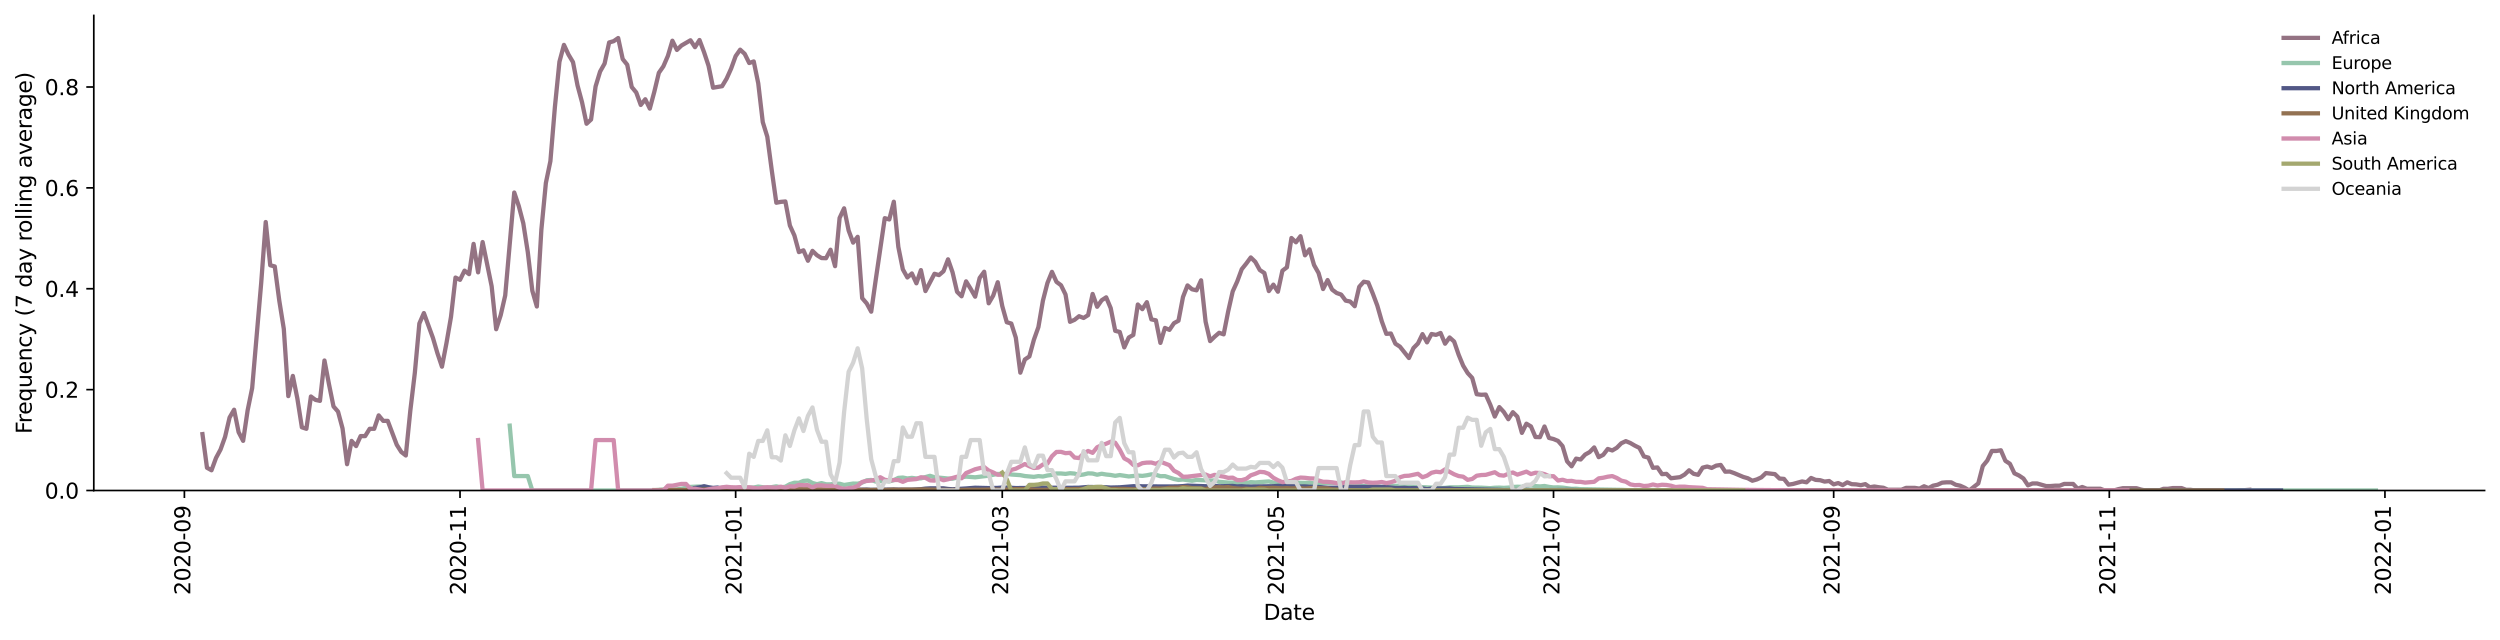 <?xml version="1.0" encoding="utf-8" standalone="no"?>
<!DOCTYPE svg PUBLIC "-//W3C//DTD SVG 1.1//EN"
  "http://www.w3.org/Graphics/SVG/1.1/DTD/svg11.dtd">
<svg height="298.621pt" version="1.1" viewBox="0 0 1166.981 298.621" width="1166.981pt" xmlns="http://www.w3.org/2000/svg" xmlns:xlink="http://www.w3.org/1999/xlink">
 <defs>
  <style type="text/css">*{stroke-linecap:butt;stroke-linejoin:round;}</style>
 </defs>
 <g id="figure_1">
  <g id="patch_1">
   <path d="M 0 298.621 
L 1166.981 298.621 
L 1166.981 0 
L 0 0 
z
" style="fill:#ffffff;"/>
  </g>
  <g id="axes_1">
   <g id="patch_2">
    <path d="M 43.781 228.96 
L 1159.781 228.96 
L 1159.781 7.2 
L 43.781 7.2 
z
" style="fill:#ffffff;"/>
   </g>
   <g id="matplotlib.axis_1">
    <g id="xtick_1">
     <g id="line2d_1">
      <defs>
       <path d="M 0 0 
L 0 3.5 
" id="m8fe9c12c0d" style="stroke:#000000;stroke-width:0.8;"/>
      </defs>
      <g>
       <use style="stroke:#000000;stroke-width:0.8;" x="86.072" xlink:href="#m8fe9c12c0d" y="228.96"/>
      </g>
     </g>
     <g id="text_1">
      <!-- 2020-09 -->
      <g transform="translate(88.831 277.743)rotate(-90)scale(0.1 -0.1)">
       <defs>
        <path d="M 1228 531 
L 3431 531 
L 3431 0 
L 469 0 
L 469 531 
Q 828 903 1448 1529 
Q 2069 2156 2228 2338 
Q 2531 2678 2651 2914 
Q 2772 3150 2772 3378 
Q 2772 3750 2511 3984 
Q 2250 4219 1831 4219 
Q 1534 4219 1204 4116 
Q 875 4013 500 3803 
L 500 4441 
Q 881 4594 1212 4672 
Q 1544 4750 1819 4750 
Q 2544 4750 2975 4387 
Q 3406 4025 3406 3419 
Q 3406 3131 3298 2873 
Q 3191 2616 2906 2266 
Q 2828 2175 2409 1742 
Q 1991 1309 1228 531 
z
" id="DejaVuSans-32" transform="scale(0.016)"/>
        <path d="M 2034 4250 
Q 1547 4250 1301 3770 
Q 1056 3291 1056 2328 
Q 1056 1369 1301 889 
Q 1547 409 2034 409 
Q 2525 409 2770 889 
Q 3016 1369 3016 2328 
Q 3016 3291 2770 3770 
Q 2525 4250 2034 4250 
z
M 2034 4750 
Q 2819 4750 3233 4129 
Q 3647 3509 3647 2328 
Q 3647 1150 3233 529 
Q 2819 -91 2034 -91 
Q 1250 -91 836 529 
Q 422 1150 422 2328 
Q 422 3509 836 4129 
Q 1250 4750 2034 4750 
z
" id="DejaVuSans-30" transform="scale(0.016)"/>
        <path d="M 313 2009 
L 1997 2009 
L 1997 1497 
L 313 1497 
L 313 2009 
z
" id="DejaVuSans-2d" transform="scale(0.016)"/>
        <path d="M 703 97 
L 703 672 
Q 941 559 1184 500 
Q 1428 441 1663 441 
Q 2288 441 2617 861 
Q 2947 1281 2994 2138 
Q 2813 1869 2534 1725 
Q 2256 1581 1919 1581 
Q 1219 1581 811 2004 
Q 403 2428 403 3163 
Q 403 3881 828 4315 
Q 1253 4750 1959 4750 
Q 2769 4750 3195 4129 
Q 3622 3509 3622 2328 
Q 3622 1225 3098 567 
Q 2575 -91 1691 -91 
Q 1453 -91 1209 -44 
Q 966 3 703 97 
z
M 1959 2075 
Q 2384 2075 2632 2365 
Q 2881 2656 2881 3163 
Q 2881 3666 2632 3958 
Q 2384 4250 1959 4250 
Q 1534 4250 1286 3958 
Q 1038 3666 1038 3163 
Q 1038 2656 1286 2365 
Q 1534 2075 1959 2075 
z
" id="DejaVuSans-39" transform="scale(0.016)"/>
       </defs>
       <use xlink:href="#DejaVuSans-32"/>
       <use x="63.623" xlink:href="#DejaVuSans-30"/>
       <use x="127.246" xlink:href="#DejaVuSans-32"/>
       <use x="190.869" xlink:href="#DejaVuSans-30"/>
       <use x="254.492" xlink:href="#DejaVuSans-2d"/>
       <use x="290.576" xlink:href="#DejaVuSans-30"/>
       <use x="354.199" xlink:href="#DejaVuSans-39"/>
      </g>
     </g>
    </g>
    <g id="xtick_2">
     <g id="line2d_2">
      <g>
       <use style="stroke:#000000;stroke-width:0.8;" x="214.735" xlink:href="#m8fe9c12c0d" y="228.96"/>
      </g>
     </g>
     <g id="text_2">
      <!-- 2020-11 -->
      <g transform="translate(217.495 277.743)rotate(-90)scale(0.1 -0.1)">
       <defs>
        <path d="M 794 531 
L 1825 531 
L 1825 4091 
L 703 3866 
L 703 4441 
L 1819 4666 
L 2450 4666 
L 2450 531 
L 3481 531 
L 3481 0 
L 794 0 
L 794 531 
z
" id="DejaVuSans-31" transform="scale(0.016)"/>
       </defs>
       <use xlink:href="#DejaVuSans-32"/>
       <use x="63.623" xlink:href="#DejaVuSans-30"/>
       <use x="127.246" xlink:href="#DejaVuSans-32"/>
       <use x="190.869" xlink:href="#DejaVuSans-30"/>
       <use x="254.492" xlink:href="#DejaVuSans-2d"/>
       <use x="290.576" xlink:href="#DejaVuSans-31"/>
       <use x="354.199" xlink:href="#DejaVuSans-31"/>
      </g>
     </g>
    </g>
    <g id="xtick_3">
     <g id="line2d_3">
      <g>
       <use style="stroke:#000000;stroke-width:0.8;" x="343.399" xlink:href="#m8fe9c12c0d" y="228.96"/>
      </g>
     </g>
     <g id="text_3">
      <!-- 2021-01 -->
      <g transform="translate(346.158 277.743)rotate(-90)scale(0.1 -0.1)">
       <use xlink:href="#DejaVuSans-32"/>
       <use x="63.623" xlink:href="#DejaVuSans-30"/>
       <use x="127.246" xlink:href="#DejaVuSans-32"/>
       <use x="190.869" xlink:href="#DejaVuSans-31"/>
       <use x="254.492" xlink:href="#DejaVuSans-2d"/>
       <use x="290.576" xlink:href="#DejaVuSans-30"/>
       <use x="354.199" xlink:href="#DejaVuSans-31"/>
      </g>
     </g>
    </g>
    <g id="xtick_4">
     <g id="line2d_4">
      <g>
       <use style="stroke:#000000;stroke-width:0.8;" x="467.844" xlink:href="#m8fe9c12c0d" y="228.96"/>
      </g>
     </g>
     <g id="text_4">
      <!-- 2021-03 -->
      <g transform="translate(470.604 277.743)rotate(-90)scale(0.1 -0.1)">
       <defs>
        <path d="M 2597 2516 
Q 3050 2419 3304 2112 
Q 3559 1806 3559 1356 
Q 3559 666 3084 287 
Q 2609 -91 1734 -91 
Q 1441 -91 1130 -33 
Q 819 25 488 141 
L 488 750 
Q 750 597 1062 519 
Q 1375 441 1716 441 
Q 2309 441 2620 675 
Q 2931 909 2931 1356 
Q 2931 1769 2642 2001 
Q 2353 2234 1838 2234 
L 1294 2234 
L 1294 2753 
L 1863 2753 
Q 2328 2753 2575 2939 
Q 2822 3125 2822 3475 
Q 2822 3834 2567 4026 
Q 2313 4219 1838 4219 
Q 1578 4219 1281 4162 
Q 984 4106 628 3988 
L 628 4550 
Q 988 4650 1302 4700 
Q 1616 4750 1894 4750 
Q 2613 4750 3031 4423 
Q 3450 4097 3450 3541 
Q 3450 3153 3228 2886 
Q 3006 2619 2597 2516 
z
" id="DejaVuSans-33" transform="scale(0.016)"/>
       </defs>
       <use xlink:href="#DejaVuSans-32"/>
       <use x="63.623" xlink:href="#DejaVuSans-30"/>
       <use x="127.246" xlink:href="#DejaVuSans-32"/>
       <use x="190.869" xlink:href="#DejaVuSans-31"/>
       <use x="254.492" xlink:href="#DejaVuSans-2d"/>
       <use x="290.576" xlink:href="#DejaVuSans-30"/>
       <use x="354.199" xlink:href="#DejaVuSans-33"/>
      </g>
     </g>
    </g>
    <g id="xtick_5">
     <g id="line2d_5">
      <g>
       <use style="stroke:#000000;stroke-width:0.8;" x="596.508" xlink:href="#m8fe9c12c0d" y="228.96"/>
      </g>
     </g>
     <g id="text_5">
      <!-- 2021-05 -->
      <g transform="translate(599.268 277.743)rotate(-90)scale(0.1 -0.1)">
       <defs>
        <path d="M 691 4666 
L 3169 4666 
L 3169 4134 
L 1269 4134 
L 1269 2991 
Q 1406 3038 1543 3061 
Q 1681 3084 1819 3084 
Q 2600 3084 3056 2656 
Q 3513 2228 3513 1497 
Q 3513 744 3044 326 
Q 2575 -91 1722 -91 
Q 1428 -91 1123 -41 
Q 819 9 494 109 
L 494 744 
Q 775 591 1075 516 
Q 1375 441 1709 441 
Q 2250 441 2565 725 
Q 2881 1009 2881 1497 
Q 2881 1984 2565 2268 
Q 2250 2553 1709 2553 
Q 1456 2553 1204 2497 
Q 953 2441 691 2322 
L 691 4666 
z
" id="DejaVuSans-35" transform="scale(0.016)"/>
       </defs>
       <use xlink:href="#DejaVuSans-32"/>
       <use x="63.623" xlink:href="#DejaVuSans-30"/>
       <use x="127.246" xlink:href="#DejaVuSans-32"/>
       <use x="190.869" xlink:href="#DejaVuSans-31"/>
       <use x="254.492" xlink:href="#DejaVuSans-2d"/>
       <use x="290.576" xlink:href="#DejaVuSans-30"/>
       <use x="354.199" xlink:href="#DejaVuSans-35"/>
      </g>
     </g>
    </g>
    <g id="xtick_6">
     <g id="line2d_6">
      <g>
       <use style="stroke:#000000;stroke-width:0.8;" x="725.172" xlink:href="#m8fe9c12c0d" y="228.96"/>
      </g>
     </g>
     <g id="text_6">
      <!-- 2021-07 -->
      <g transform="translate(727.931 277.743)rotate(-90)scale(0.1 -0.1)">
       <defs>
        <path d="M 525 4666 
L 3525 4666 
L 3525 4397 
L 1831 0 
L 1172 0 
L 2766 4134 
L 525 4134 
L 525 4666 
z
" id="DejaVuSans-37" transform="scale(0.016)"/>
       </defs>
       <use xlink:href="#DejaVuSans-32"/>
       <use x="63.623" xlink:href="#DejaVuSans-30"/>
       <use x="127.246" xlink:href="#DejaVuSans-32"/>
       <use x="190.869" xlink:href="#DejaVuSans-31"/>
       <use x="254.492" xlink:href="#DejaVuSans-2d"/>
       <use x="290.576" xlink:href="#DejaVuSans-30"/>
       <use x="354.199" xlink:href="#DejaVuSans-37"/>
      </g>
     </g>
    </g>
    <g id="xtick_7">
     <g id="line2d_7">
      <g>
       <use style="stroke:#000000;stroke-width:0.8;" x="855.945" xlink:href="#m8fe9c12c0d" y="228.96"/>
      </g>
     </g>
     <g id="text_7">
      <!-- 2021-09 -->
      <g transform="translate(858.704 277.743)rotate(-90)scale(0.1 -0.1)">
       <use xlink:href="#DejaVuSans-32"/>
       <use x="63.623" xlink:href="#DejaVuSans-30"/>
       <use x="127.246" xlink:href="#DejaVuSans-32"/>
       <use x="190.869" xlink:href="#DejaVuSans-31"/>
       <use x="254.492" xlink:href="#DejaVuSans-2d"/>
       <use x="290.576" xlink:href="#DejaVuSans-30"/>
       <use x="354.199" xlink:href="#DejaVuSans-39"/>
      </g>
     </g>
    </g>
    <g id="xtick_8">
     <g id="line2d_8">
      <g>
       <use style="stroke:#000000;stroke-width:0.8;" x="984.609" xlink:href="#m8fe9c12c0d" y="228.96"/>
      </g>
     </g>
     <g id="text_8">
      <!-- 2021-11 -->
      <g transform="translate(987.368 277.743)rotate(-90)scale(0.1 -0.1)">
       <use xlink:href="#DejaVuSans-32"/>
       <use x="63.623" xlink:href="#DejaVuSans-30"/>
       <use x="127.246" xlink:href="#DejaVuSans-32"/>
       <use x="190.869" xlink:href="#DejaVuSans-31"/>
       <use x="254.492" xlink:href="#DejaVuSans-2d"/>
       <use x="290.576" xlink:href="#DejaVuSans-31"/>
       <use x="354.199" xlink:href="#DejaVuSans-31"/>
      </g>
     </g>
    </g>
    <g id="xtick_9">
     <g id="line2d_9">
      <g>
       <use style="stroke:#000000;stroke-width:0.8;" x="1113.272" xlink:href="#m8fe9c12c0d" y="228.96"/>
      </g>
     </g>
     <g id="text_9">
      <!-- 2022-01 -->
      <g transform="translate(1116.032 277.743)rotate(-90)scale(0.1 -0.1)">
       <use xlink:href="#DejaVuSans-32"/>
       <use x="63.623" xlink:href="#DejaVuSans-30"/>
       <use x="127.246" xlink:href="#DejaVuSans-32"/>
       <use x="190.869" xlink:href="#DejaVuSans-32"/>
       <use x="254.492" xlink:href="#DejaVuSans-2d"/>
       <use x="290.576" xlink:href="#DejaVuSans-30"/>
       <use x="354.199" xlink:href="#DejaVuSans-31"/>
      </g>
     </g>
    </g>
    <g id="text_10">
     <!-- Date -->
     <g transform="translate(589.83 289.341)scale(0.1 -0.1)">
      <defs>
       <path d="M 1259 4147 
L 1259 519 
L 2022 519 
Q 2988 519 3436 956 
Q 3884 1394 3884 2338 
Q 3884 3275 3436 3711 
Q 2988 4147 2022 4147 
L 1259 4147 
z
M 628 4666 
L 1925 4666 
Q 3281 4666 3915 4102 
Q 4550 3538 4550 2338 
Q 4550 1131 3912 565 
Q 3275 0 1925 0 
L 628 0 
L 628 4666 
z
" id="DejaVuSans-44" transform="scale(0.016)"/>
       <path d="M 2194 1759 
Q 1497 1759 1228 1600 
Q 959 1441 959 1056 
Q 959 750 1161 570 
Q 1363 391 1709 391 
Q 2188 391 2477 730 
Q 2766 1069 2766 1631 
L 2766 1759 
L 2194 1759 
z
M 3341 1997 
L 3341 0 
L 2766 0 
L 2766 531 
Q 2569 213 2275 61 
Q 1981 -91 1556 -91 
Q 1019 -91 701 211 
Q 384 513 384 1019 
Q 384 1609 779 1909 
Q 1175 2209 1959 2209 
L 2766 2209 
L 2766 2266 
Q 2766 2663 2505 2880 
Q 2244 3097 1772 3097 
Q 1472 3097 1187 3025 
Q 903 2953 641 2809 
L 641 3341 
Q 956 3463 1253 3523 
Q 1550 3584 1831 3584 
Q 2591 3584 2966 3190 
Q 3341 2797 3341 1997 
z
" id="DejaVuSans-61" transform="scale(0.016)"/>
       <path d="M 1172 4494 
L 1172 3500 
L 2356 3500 
L 2356 3053 
L 1172 3053 
L 1172 1153 
Q 1172 725 1289 603 
Q 1406 481 1766 481 
L 2356 481 
L 2356 0 
L 1766 0 
Q 1100 0 847 248 
Q 594 497 594 1153 
L 594 3053 
L 172 3053 
L 172 3500 
L 594 3500 
L 594 4494 
L 1172 4494 
z
" id="DejaVuSans-74" transform="scale(0.016)"/>
       <path d="M 3597 1894 
L 3597 1613 
L 953 1613 
Q 991 1019 1311 708 
Q 1631 397 2203 397 
Q 2534 397 2845 478 
Q 3156 559 3463 722 
L 3463 178 
Q 3153 47 2828 -22 
Q 2503 -91 2169 -91 
Q 1331 -91 842 396 
Q 353 884 353 1716 
Q 353 2575 817 3079 
Q 1281 3584 2069 3584 
Q 2775 3584 3186 3129 
Q 3597 2675 3597 1894 
z
M 3022 2063 
Q 3016 2534 2758 2815 
Q 2500 3097 2075 3097 
Q 1594 3097 1305 2825 
Q 1016 2553 972 2059 
L 3022 2063 
z
" id="DejaVuSans-65" transform="scale(0.016)"/>
      </defs>
      <use xlink:href="#DejaVuSans-44"/>
      <use x="77.002" xlink:href="#DejaVuSans-61"/>
      <use x="138.281" xlink:href="#DejaVuSans-74"/>
      <use x="177.49" xlink:href="#DejaVuSans-65"/>
     </g>
    </g>
   </g>
   <g id="matplotlib.axis_2">
    <g id="ytick_1">
     <g id="line2d_10">
      <defs>
       <path d="M 0 0 
L -3.5 0 
" id="mbfe27148aa" style="stroke:#000000;stroke-width:0.8;"/>
      </defs>
      <g>
       <use style="stroke:#000000;stroke-width:0.8;" x="43.781" xlink:href="#mbfe27148aa" y="228.96"/>
      </g>
     </g>
     <g id="text_11">
      <!-- 0.0 -->
      <g transform="translate(20.878 232.759)scale(0.1 -0.1)">
       <defs>
        <path d="M 684 794 
L 1344 794 
L 1344 0 
L 684 0 
L 684 794 
z
" id="DejaVuSans-2e" transform="scale(0.016)"/>
       </defs>
       <use xlink:href="#DejaVuSans-30"/>
       <use x="63.623" xlink:href="#DejaVuSans-2e"/>
       <use x="95.41" xlink:href="#DejaVuSans-30"/>
      </g>
     </g>
    </g>
    <g id="ytick_2">
     <g id="line2d_11">
      <g>
       <use style="stroke:#000000;stroke-width:0.8;" x="43.781" xlink:href="#mbfe27148aa" y="181.874"/>
      </g>
     </g>
     <g id="text_12">
      <!-- 0.2 -->
      <g transform="translate(20.878 185.673)scale(0.1 -0.1)">
       <use xlink:href="#DejaVuSans-30"/>
       <use x="63.623" xlink:href="#DejaVuSans-2e"/>
       <use x="95.41" xlink:href="#DejaVuSans-32"/>
      </g>
     </g>
    </g>
    <g id="ytick_3">
     <g id="line2d_12">
      <g>
       <use style="stroke:#000000;stroke-width:0.8;" x="43.781" xlink:href="#mbfe27148aa" y="134.788"/>
      </g>
     </g>
     <g id="text_13">
      <!-- 0.4 -->
      <g transform="translate(20.878 138.587)scale(0.1 -0.1)">
       <defs>
        <path d="M 2419 4116 
L 825 1625 
L 2419 1625 
L 2419 4116 
z
M 2253 4666 
L 3047 4666 
L 3047 1625 
L 3713 1625 
L 3713 1100 
L 3047 1100 
L 3047 0 
L 2419 0 
L 2419 1100 
L 313 1100 
L 313 1709 
L 2253 4666 
z
" id="DejaVuSans-34" transform="scale(0.016)"/>
       </defs>
       <use xlink:href="#DejaVuSans-30"/>
       <use x="63.623" xlink:href="#DejaVuSans-2e"/>
       <use x="95.41" xlink:href="#DejaVuSans-34"/>
      </g>
     </g>
    </g>
    <g id="ytick_4">
     <g id="line2d_13">
      <g>
       <use style="stroke:#000000;stroke-width:0.8;" x="43.781" xlink:href="#mbfe27148aa" y="87.702"/>
      </g>
     </g>
     <g id="text_14">
      <!-- 0.6 -->
      <g transform="translate(20.878 91.501)scale(0.1 -0.1)">
       <defs>
        <path d="M 2113 2584 
Q 1688 2584 1439 2293 
Q 1191 2003 1191 1497 
Q 1191 994 1439 701 
Q 1688 409 2113 409 
Q 2538 409 2786 701 
Q 3034 994 3034 1497 
Q 3034 2003 2786 2293 
Q 2538 2584 2113 2584 
z
M 3366 4563 
L 3366 3988 
Q 3128 4100 2886 4159 
Q 2644 4219 2406 4219 
Q 1781 4219 1451 3797 
Q 1122 3375 1075 2522 
Q 1259 2794 1537 2939 
Q 1816 3084 2150 3084 
Q 2853 3084 3261 2657 
Q 3669 2231 3669 1497 
Q 3669 778 3244 343 
Q 2819 -91 2113 -91 
Q 1303 -91 875 529 
Q 447 1150 447 2328 
Q 447 3434 972 4092 
Q 1497 4750 2381 4750 
Q 2619 4750 2861 4703 
Q 3103 4656 3366 4563 
z
" id="DejaVuSans-36" transform="scale(0.016)"/>
       </defs>
       <use xlink:href="#DejaVuSans-30"/>
       <use x="63.623" xlink:href="#DejaVuSans-2e"/>
       <use x="95.41" xlink:href="#DejaVuSans-36"/>
      </g>
     </g>
    </g>
    <g id="ytick_5">
     <g id="line2d_14">
      <g>
       <use style="stroke:#000000;stroke-width:0.8;" x="43.781" xlink:href="#mbfe27148aa" y="40.616"/>
      </g>
     </g>
     <g id="text_15">
      <!-- 0.8 -->
      <g transform="translate(20.878 44.415)scale(0.1 -0.1)">
       <defs>
        <path d="M 2034 2216 
Q 1584 2216 1326 1975 
Q 1069 1734 1069 1313 
Q 1069 891 1326 650 
Q 1584 409 2034 409 
Q 2484 409 2743 651 
Q 3003 894 3003 1313 
Q 3003 1734 2745 1975 
Q 2488 2216 2034 2216 
z
M 1403 2484 
Q 997 2584 770 2862 
Q 544 3141 544 3541 
Q 544 4100 942 4425 
Q 1341 4750 2034 4750 
Q 2731 4750 3128 4425 
Q 3525 4100 3525 3541 
Q 3525 3141 3298 2862 
Q 3072 2584 2669 2484 
Q 3125 2378 3379 2068 
Q 3634 1759 3634 1313 
Q 3634 634 3220 271 
Q 2806 -91 2034 -91 
Q 1263 -91 848 271 
Q 434 634 434 1313 
Q 434 1759 690 2068 
Q 947 2378 1403 2484 
z
M 1172 3481 
Q 1172 3119 1398 2916 
Q 1625 2713 2034 2713 
Q 2441 2713 2670 2916 
Q 2900 3119 2900 3481 
Q 2900 3844 2670 4047 
Q 2441 4250 2034 4250 
Q 1625 4250 1398 4047 
Q 1172 3844 1172 3481 
z
" id="DejaVuSans-38" transform="scale(0.016)"/>
       </defs>
       <use xlink:href="#DejaVuSans-30"/>
       <use x="63.623" xlink:href="#DejaVuSans-2e"/>
       <use x="95.41" xlink:href="#DejaVuSans-38"/>
      </g>
     </g>
    </g>
    <g id="text_16">
     <!-- Frequency (7 day rolling average) -->
     <g transform="translate(14.798 202.529)rotate(-90)scale(0.1 -0.1)">
      <defs>
       <path d="M 628 4666 
L 3309 4666 
L 3309 4134 
L 1259 4134 
L 1259 2759 
L 3109 2759 
L 3109 2228 
L 1259 2228 
L 1259 0 
L 628 0 
L 628 4666 
z
" id="DejaVuSans-46" transform="scale(0.016)"/>
       <path d="M 2631 2963 
Q 2534 3019 2420 3045 
Q 2306 3072 2169 3072 
Q 1681 3072 1420 2755 
Q 1159 2438 1159 1844 
L 1159 0 
L 581 0 
L 581 3500 
L 1159 3500 
L 1159 2956 
Q 1341 3275 1631 3429 
Q 1922 3584 2338 3584 
Q 2397 3584 2469 3576 
Q 2541 3569 2628 3553 
L 2631 2963 
z
" id="DejaVuSans-72" transform="scale(0.016)"/>
       <path d="M 947 1747 
Q 947 1113 1208 752 
Q 1469 391 1925 391 
Q 2381 391 2643 752 
Q 2906 1113 2906 1747 
Q 2906 2381 2643 2742 
Q 2381 3103 1925 3103 
Q 1469 3103 1208 2742 
Q 947 2381 947 1747 
z
M 2906 525 
Q 2725 213 2448 61 
Q 2172 -91 1784 -91 
Q 1150 -91 751 415 
Q 353 922 353 1747 
Q 353 2572 751 3078 
Q 1150 3584 1784 3584 
Q 2172 3584 2448 3432 
Q 2725 3281 2906 2969 
L 2906 3500 
L 3481 3500 
L 3481 -1331 
L 2906 -1331 
L 2906 525 
z
" id="DejaVuSans-71" transform="scale(0.016)"/>
       <path d="M 544 1381 
L 544 3500 
L 1119 3500 
L 1119 1403 
Q 1119 906 1312 657 
Q 1506 409 1894 409 
Q 2359 409 2629 706 
Q 2900 1003 2900 1516 
L 2900 3500 
L 3475 3500 
L 3475 0 
L 2900 0 
L 2900 538 
Q 2691 219 2414 64 
Q 2138 -91 1772 -91 
Q 1169 -91 856 284 
Q 544 659 544 1381 
z
M 1991 3584 
L 1991 3584 
z
" id="DejaVuSans-75" transform="scale(0.016)"/>
       <path d="M 3513 2113 
L 3513 0 
L 2938 0 
L 2938 2094 
Q 2938 2591 2744 2837 
Q 2550 3084 2163 3084 
Q 1697 3084 1428 2787 
Q 1159 2491 1159 1978 
L 1159 0 
L 581 0 
L 581 3500 
L 1159 3500 
L 1159 2956 
Q 1366 3272 1645 3428 
Q 1925 3584 2291 3584 
Q 2894 3584 3203 3211 
Q 3513 2838 3513 2113 
z
" id="DejaVuSans-6e" transform="scale(0.016)"/>
       <path d="M 3122 3366 
L 3122 2828 
Q 2878 2963 2633 3030 
Q 2388 3097 2138 3097 
Q 1578 3097 1268 2742 
Q 959 2388 959 1747 
Q 959 1106 1268 751 
Q 1578 397 2138 397 
Q 2388 397 2633 464 
Q 2878 531 3122 666 
L 3122 134 
Q 2881 22 2623 -34 
Q 2366 -91 2075 -91 
Q 1284 -91 818 406 
Q 353 903 353 1747 
Q 353 2603 823 3093 
Q 1294 3584 2113 3584 
Q 2378 3584 2631 3529 
Q 2884 3475 3122 3366 
z
" id="DejaVuSans-63" transform="scale(0.016)"/>
       <path d="M 2059 -325 
Q 1816 -950 1584 -1140 
Q 1353 -1331 966 -1331 
L 506 -1331 
L 506 -850 
L 844 -850 
Q 1081 -850 1212 -737 
Q 1344 -625 1503 -206 
L 1606 56 
L 191 3500 
L 800 3500 
L 1894 763 
L 2988 3500 
L 3597 3500 
L 2059 -325 
z
" id="DejaVuSans-79" transform="scale(0.016)"/>
       <path id="DejaVuSans-20" transform="scale(0.016)"/>
       <path d="M 1984 4856 
Q 1566 4138 1362 3434 
Q 1159 2731 1159 2009 
Q 1159 1288 1364 580 
Q 1569 -128 1984 -844 
L 1484 -844 
Q 1016 -109 783 600 
Q 550 1309 550 2009 
Q 550 2706 781 3412 
Q 1013 4119 1484 4856 
L 1984 4856 
z
" id="DejaVuSans-28" transform="scale(0.016)"/>
       <path d="M 2906 2969 
L 2906 4863 
L 3481 4863 
L 3481 0 
L 2906 0 
L 2906 525 
Q 2725 213 2448 61 
Q 2172 -91 1784 -91 
Q 1150 -91 751 415 
Q 353 922 353 1747 
Q 353 2572 751 3078 
Q 1150 3584 1784 3584 
Q 2172 3584 2448 3432 
Q 2725 3281 2906 2969 
z
M 947 1747 
Q 947 1113 1208 752 
Q 1469 391 1925 391 
Q 2381 391 2643 752 
Q 2906 1113 2906 1747 
Q 2906 2381 2643 2742 
Q 2381 3103 1925 3103 
Q 1469 3103 1208 2742 
Q 947 2381 947 1747 
z
" id="DejaVuSans-64" transform="scale(0.016)"/>
       <path d="M 1959 3097 
Q 1497 3097 1228 2736 
Q 959 2375 959 1747 
Q 959 1119 1226 758 
Q 1494 397 1959 397 
Q 2419 397 2687 759 
Q 2956 1122 2956 1747 
Q 2956 2369 2687 2733 
Q 2419 3097 1959 3097 
z
M 1959 3584 
Q 2709 3584 3137 3096 
Q 3566 2609 3566 1747 
Q 3566 888 3137 398 
Q 2709 -91 1959 -91 
Q 1206 -91 779 398 
Q 353 888 353 1747 
Q 353 2609 779 3096 
Q 1206 3584 1959 3584 
z
" id="DejaVuSans-6f" transform="scale(0.016)"/>
       <path d="M 603 4863 
L 1178 4863 
L 1178 0 
L 603 0 
L 603 4863 
z
" id="DejaVuSans-6c" transform="scale(0.016)"/>
       <path d="M 603 3500 
L 1178 3500 
L 1178 0 
L 603 0 
L 603 3500 
z
M 603 4863 
L 1178 4863 
L 1178 4134 
L 603 4134 
L 603 4863 
z
" id="DejaVuSans-69" transform="scale(0.016)"/>
       <path d="M 2906 1791 
Q 2906 2416 2648 2759 
Q 2391 3103 1925 3103 
Q 1463 3103 1205 2759 
Q 947 2416 947 1791 
Q 947 1169 1205 825 
Q 1463 481 1925 481 
Q 2391 481 2648 825 
Q 2906 1169 2906 1791 
z
M 3481 434 
Q 3481 -459 3084 -895 
Q 2688 -1331 1869 -1331 
Q 1566 -1331 1297 -1286 
Q 1028 -1241 775 -1147 
L 775 -588 
Q 1028 -725 1275 -790 
Q 1522 -856 1778 -856 
Q 2344 -856 2625 -561 
Q 2906 -266 2906 331 
L 2906 616 
Q 2728 306 2450 153 
Q 2172 0 1784 0 
Q 1141 0 747 490 
Q 353 981 353 1791 
Q 353 2603 747 3093 
Q 1141 3584 1784 3584 
Q 2172 3584 2450 3431 
Q 2728 3278 2906 2969 
L 2906 3500 
L 3481 3500 
L 3481 434 
z
" id="DejaVuSans-67" transform="scale(0.016)"/>
       <path d="M 191 3500 
L 800 3500 
L 1894 563 
L 2988 3500 
L 3597 3500 
L 2284 0 
L 1503 0 
L 191 3500 
z
" id="DejaVuSans-76" transform="scale(0.016)"/>
       <path d="M 513 4856 
L 1013 4856 
Q 1481 4119 1714 3412 
Q 1947 2706 1947 2009 
Q 1947 1309 1714 600 
Q 1481 -109 1013 -844 
L 513 -844 
Q 928 -128 1133 580 
Q 1338 1288 1338 2009 
Q 1338 2731 1133 3434 
Q 928 4138 513 4856 
z
" id="DejaVuSans-29" transform="scale(0.016)"/>
      </defs>
      <use xlink:href="#DejaVuSans-46"/>
      <use x="50.27" xlink:href="#DejaVuSans-72"/>
      <use x="89.133" xlink:href="#DejaVuSans-65"/>
      <use x="150.656" xlink:href="#DejaVuSans-71"/>
      <use x="214.133" xlink:href="#DejaVuSans-75"/>
      <use x="277.512" xlink:href="#DejaVuSans-65"/>
      <use x="339.035" xlink:href="#DejaVuSans-6e"/>
      <use x="402.414" xlink:href="#DejaVuSans-63"/>
      <use x="457.395" xlink:href="#DejaVuSans-79"/>
      <use x="516.574" xlink:href="#DejaVuSans-20"/>
      <use x="548.361" xlink:href="#DejaVuSans-28"/>
      <use x="587.375" xlink:href="#DejaVuSans-37"/>
      <use x="650.998" xlink:href="#DejaVuSans-20"/>
      <use x="682.785" xlink:href="#DejaVuSans-64"/>
      <use x="746.262" xlink:href="#DejaVuSans-61"/>
      <use x="807.541" xlink:href="#DejaVuSans-79"/>
      <use x="866.721" xlink:href="#DejaVuSans-20"/>
      <use x="898.508" xlink:href="#DejaVuSans-72"/>
      <use x="937.371" xlink:href="#DejaVuSans-6f"/>
      <use x="998.553" xlink:href="#DejaVuSans-6c"/>
      <use x="1026.336" xlink:href="#DejaVuSans-6c"/>
      <use x="1054.119" xlink:href="#DejaVuSans-69"/>
      <use x="1081.902" xlink:href="#DejaVuSans-6e"/>
      <use x="1145.281" xlink:href="#DejaVuSans-67"/>
      <use x="1208.758" xlink:href="#DejaVuSans-20"/>
      <use x="1240.545" xlink:href="#DejaVuSans-61"/>
      <use x="1301.824" xlink:href="#DejaVuSans-76"/>
      <use x="1361.004" xlink:href="#DejaVuSans-65"/>
      <use x="1422.527" xlink:href="#DejaVuSans-72"/>
      <use x="1463.641" xlink:href="#DejaVuSans-61"/>
      <use x="1524.92" xlink:href="#DejaVuSans-67"/>
      <use x="1588.396" xlink:href="#DejaVuSans-65"/>
      <use x="1649.92" xlink:href="#DejaVuSans-29"/>
     </g>
    </g>
   </g>
   <g id="line2d_15">
    <path clip-path="url(#p3384de3f12)" d="M 94.509 202.647 
L 96.618 218.343 
L 98.727 219.516 
L 100.836 213.761 
L 102.945 209.837 
L 105.055 203.952 
L 107.164 194.897 
L 109.273 191.261 
L 111.382 201.725 
L 113.492 205.782 
L 115.601 191.488 
L 117.71 181.155 
L 121.929 132.03 
L 124.038 103.645 
L 126.147 123.824 
L 128.256 124.378 
L 130.366 140.354 
L 132.475 153.51 
L 134.584 184.901 
L 136.693 175.484 
L 138.803 186.009 
L 140.912 199.462 
L 143.021 200.154 
L 145.13 185.087 
L 147.24 186.656 
L 149.349 187.118 
L 151.458 168.284 
L 153.567 179.363 
L 155.677 189.722 
L 157.786 192.136 
L 159.895 199.984 
L 162.004 216.678 
L 164.114 205.812 
L 166.223 208.224 
L 168.332 203.567 
L 170.441 203.567 
L 172.55 200.168 
L 174.66 200.168 
L 176.769 193.904 
L 178.878 196.46 
L 180.987 196.46 
L 185.206 207.633 
L 187.315 210.963 
L 189.424 212.611 
L 191.534 191.684 
L 193.643 174.026 
L 195.752 151.006 
L 197.861 146.148 
L 202.08 157.69 
L 204.189 164.884 
L 206.298 171.162 
L 208.408 160.144 
L 210.517 147.937 
L 212.626 129.575 
L 214.735 130.621 
L 216.845 126.335 
L 218.954 127.959 
L 221.063 113.854 
L 223.172 127.125 
L 225.282 112.999 
L 229.5 133.63 
L 231.609 153.665 
L 233.719 147.12 
L 235.828 137.908 
L 240.046 89.875 
L 242.155 96.153 
L 244.265 104.225 
L 246.374 117.718 
L 248.483 135.715 
L 250.592 143.066 
L 252.702 107.28 
L 254.811 85.392 
L 256.92 75.225 
L 259.029 49.871 
L 261.139 28.851 
L 263.248 20.962 
L 265.357 25.465 
L 267.466 28.997 
L 269.576 39.863 
L 271.685 47.71 
L 273.794 57.751 
L 275.903 55.794 
L 278.013 40.347 
L 280.122 33.405 
L 282.231 29.652 
L 284.34 19.821 
L 286.45 19.222 
L 288.559 17.76 
L 290.668 27.57 
L 292.777 30.202 
L 294.887 40.623 
L 296.996 43.18 
L 299.105 48.989 
L 301.214 46.335 
L 303.323 50.687 
L 305.433 42.819 
L 307.542 34 
L 309.651 30.973 
L 311.76 26.113 
L 313.87 19.013 
L 315.979 23.302 
L 318.088 21.254 
L 322.307 18.809 
L 324.416 22.013 
L 326.525 18.684 
L 328.634 24.334 
L 330.744 30.699 
L 332.853 40.938 
L 337.071 40.237 
L 339.181 36.703 
L 341.29 32.002 
L 343.399 26.185 
L 345.508 23.194 
L 347.618 25.133 
L 349.727 29.417 
L 351.836 28.681 
L 353.945 38.905 
L 356.055 57 
L 358.164 63.808 
L 360.273 79.667 
L 362.382 94.629 
L 364.492 94.229 
L 366.601 94.046 
L 368.71 105.279 
L 370.819 109.926 
L 372.928 117.671 
L 375.038 116.854 
L 377.147 121.713 
L 379.256 117.11 
L 381.365 119.146 
L 383.475 120.457 
L 385.584 120.53 
L 387.693 116.574 
L 389.802 124.237 
L 391.912 101.757 
L 394.021 97.25 
L 396.13 107.588 
L 398.239 113.258 
L 400.349 110.547 
L 402.458 139.168 
L 404.567 141.618 
L 406.676 145.481 
L 408.786 130.606 
L 413.004 101.841 
L 415.113 102.442 
L 417.223 94.175 
L 419.332 115.252 
L 421.441 125.747 
L 423.55 129.513 
L 425.66 127.648 
L 427.769 132.242 
L 429.878 126.084 
L 431.987 135.864 
L 436.206 127.805 
L 438.315 128.411 
L 440.424 126.612 
L 442.533 121.058 
L 444.643 127.119 
L 446.752 136.215 
L 448.861 138.294 
L 450.97 131.34 
L 453.08 134.786 
L 455.189 138.481 
L 457.298 129.736 
L 459.407 126.853 
L 461.517 141.579 
L 463.626 137.967 
L 465.735 131.743 
L 467.844 142.876 
L 469.954 150.417 
L 472.063 151.03 
L 474.172 157.614 
L 476.281 173.955 
L 478.391 167.822 
L 480.5 166.387 
L 482.609 158.612 
L 484.718 152.678 
L 486.828 140.335 
L 488.937 132.101 
L 491.046 126.905 
L 493.155 131.573 
L 495.265 133.143 
L 497.374 137.468 
L 499.483 150.224 
L 501.592 149.286 
L 503.701 147.605 
L 505.811 148.418 
L 507.92 147.094 
L 510.029 137.221 
L 512.138 143.201 
L 514.248 140.163 
L 516.357 138.799 
L 518.466 143.832 
L 520.575 154.427 
L 522.685 154.962 
L 524.794 162.161 
L 526.903 157.556 
L 529.012 156.34 
L 531.122 142.144 
L 533.231 144.307 
L 535.34 141.05 
L 537.449 149.084 
L 539.559 149.527 
L 541.668 160.052 
L 543.777 153.082 
L 545.886 153.977 
L 547.996 150.875 
L 550.105 149.706 
L 552.214 138.626 
L 554.323 133.233 
L 556.433 135.04 
L 558.542 135.515 
L 560.651 130.858 
L 562.76 150.147 
L 564.87 159.21 
L 566.979 157.163 
L 569.088 155.343 
L 571.197 156.067 
L 573.306 145.361 
L 575.416 136.037 
L 577.525 131.395 
L 579.634 125.663 
L 581.743 123.037 
L 583.853 120.178 
L 585.962 122.233 
L 588.071 126.058 
L 590.18 127.433 
L 592.29 135.866 
L 594.399 132.869 
L 596.508 136.169 
L 598.617 126.362 
L 600.727 124.771 
L 602.836 111.108 
L 604.945 113.095 
L 607.054 110.265 
L 609.164 119.174 
L 611.273 116.394 
L 613.382 123.698 
L 615.491 127.448 
L 617.601 134.917 
L 619.71 130.734 
L 621.819 135.182 
L 623.928 136.77 
L 626.038 137.504 
L 628.147 140.329 
L 630.256 140.746 
L 632.365 142.934 
L 634.475 133.888 
L 636.584 131.513 
L 638.693 131.875 
L 640.802 137.015 
L 642.911 142.639 
L 645.021 150.03 
L 647.13 155.836 
L 649.239 155.678 
L 651.348 160.434 
L 653.458 161.8 
L 657.676 167.114 
L 659.785 162.465 
L 661.895 160.325 
L 664.004 155.97 
L 666.113 159.808 
L 668.222 155.914 
L 670.332 156.323 
L 672.441 155.432 
L 674.55 160.436 
L 676.659 157.535 
L 678.769 159.43 
L 680.878 165.568 
L 682.987 170.681 
L 685.096 174.13 
L 687.206 176.411 
L 689.315 184.015 
L 691.424 184.278 
L 693.533 184.181 
L 695.643 188.901 
L 697.752 194.45 
L 699.861 190.025 
L 701.97 192.315 
L 704.079 195.675 
L 706.189 192.406 
L 708.298 194.502 
L 710.407 202.059 
L 712.516 197.778 
L 714.626 199.056 
L 716.735 203.998 
L 718.844 204.051 
L 720.953 199.084 
L 723.063 204.418 
L 725.172 204.94 
L 727.281 205.814 
L 729.39 208.246 
L 731.5 215.345 
L 733.609 217.655 
L 735.718 214.083 
L 737.827 214.492 
L 739.937 212.194 
L 742.046 211.022 
L 744.155 208.857 
L 746.264 213.399 
L 748.374 212.315 
L 750.483 209.574 
L 752.592 210.276 
L 754.701 209.027 
L 756.811 206.906 
L 758.92 205.921 
L 761.029 206.796 
L 763.138 208.02 
L 765.248 209.07 
L 767.357 213.063 
L 769.466 213.62 
L 771.575 218.374 
L 773.684 218.194 
L 775.794 221.327 
L 777.903 221.205 
L 780.012 223.246 
L 784.231 222.734 
L 786.34 221.537 
L 788.449 219.533 
L 790.558 221.167 
L 792.668 221.638 
L 794.777 218.298 
L 796.886 217.769 
L 798.995 218.422 
L 801.105 217.352 
L 803.214 217.027 
L 805.323 220.187 
L 807.432 220.111 
L 809.542 220.867 
L 813.76 222.638 
L 815.869 223.247 
L 817.979 224.404 
L 820.088 223.797 
L 822.197 222.821 
L 824.306 220.828 
L 828.525 221.319 
L 830.634 223.376 
L 832.743 223.549 
L 834.853 226.23 
L 836.962 225.907 
L 841.18 224.738 
L 843.289 225.128 
L 845.399 223.113 
L 847.508 224.002 
L 849.617 224.15 
L 851.726 224.802 
L 853.836 224.533 
L 855.945 226.094 
L 858.054 225.498 
L 860.163 226.439 
L 862.273 225.16 
L 864.382 226.011 
L 866.491 226.111 
L 868.6 226.474 
L 870.71 225.987 
L 872.819 227.444 
L 874.928 227.092 
L 877.037 227.445 
L 879.147 227.678 
L 881.256 228.609 
L 887.584 228.621 
L 889.693 227.749 
L 893.911 227.749 
L 896.021 228.088 
L 898.13 226.984 
L 900.239 227.856 
L 902.348 226.717 
L 904.457 226.269 
L 906.567 225.308 
L 908.676 225.139 
L 910.785 225.139 
L 912.894 226.278 
L 915.004 226.726 
L 917.113 227.687 
L 919.222 228.96 
L 923.441 225.655 
L 925.55 217.55 
L 927.659 214.97 
L 929.768 210.509 
L 931.878 210.509 
L 933.987 210.187 
L 936.096 215.11 
L 938.205 216.483 
L 940.315 220.944 
L 942.424 221.948 
L 944.533 223.363 
L 946.642 226.545 
L 948.752 225.675 
L 950.861 225.675 
L 955.079 226.883 
L 957.189 226.883 
L 959.298 226.718 
L 961.407 226.718 
L 963.516 225.906 
L 967.735 225.906 
L 969.844 228.148 
L 971.953 227.322 
L 974.062 228.134 
L 980.39 228.134 
L 982.499 228.96 
L 986.718 228.96 
L 988.827 228.332 
L 990.936 227.892 
L 997.264 227.892 
L 999.373 228.52 
L 1001.483 228.96 
L 1007.81 228.96 
L 1009.92 228.162 
L 1012.029 228.162 
L 1014.138 227.842 
L 1018.357 227.842 
L 1020.466 228.64 
L 1022.575 228.64 
L 1024.684 228.96 
L 1043.667 228.96 
L 1045.777 228.795 
L 1047.886 228.795 
L 1049.995 228.635 
L 1049.995 228.635 
" style="fill:none;stroke:#947383;stroke-linecap:square;stroke-width:2;"/>
   </g>
   <g id="line2d_16">
    <path clip-path="url(#p3384de3f12)" d="M 237.937 198.69 
L 240.046 222.233 
L 246.374 222.233 
L 248.483 228.96 
L 303.323 228.96 
L 309.651 228.549 
L 315.979 228.521 
L 322.307 227.292 
L 326.525 227.081 
L 328.634 227.739 
L 332.853 228.105 
L 337.071 227.709 
L 339.181 227.577 
L 343.399 227.89 
L 345.508 227.668 
L 351.836 227.572 
L 353.945 227.13 
L 358.164 227.739 
L 362.382 227.022 
L 364.492 227.491 
L 366.601 227.199 
L 368.71 225.998 
L 370.819 225.34 
L 372.928 225.371 
L 375.038 224.488 
L 377.147 224.316 
L 379.256 225.463 
L 381.365 226.023 
L 383.475 225.51 
L 385.584 226.07 
L 387.693 226.078 
L 389.802 225.761 
L 391.912 225.804 
L 394.021 226.387 
L 398.239 225.723 
L 400.349 225.774 
L 402.458 225.266 
L 404.567 224.21 
L 406.676 224.041 
L 408.786 224.796 
L 413.004 224.396 
L 415.113 224.708 
L 417.223 224.139 
L 419.332 223.067 
L 421.441 222.921 
L 423.55 223.336 
L 425.66 223.074 
L 427.769 223.351 
L 429.878 223.301 
L 434.097 222.105 
L 436.206 222.762 
L 440.424 223.157 
L 442.533 223.384 
L 444.643 223.453 
L 446.752 222.955 
L 448.861 222.804 
L 450.97 222.477 
L 455.189 222.804 
L 461.517 222.044 
L 465.735 221.216 
L 467.844 221.402 
L 469.954 221.175 
L 472.063 221.5 
L 476.281 221.796 
L 478.391 222.21 
L 482.609 222.588 
L 484.718 222.245 
L 486.828 222.438 
L 488.937 221.957 
L 491.046 221.684 
L 493.155 221.001 
L 495.265 221.016 
L 497.374 221.206 
L 499.483 220.89 
L 501.592 221.062 
L 503.701 221.776 
L 505.811 221.491 
L 507.92 220.962 
L 510.029 221.043 
L 512.138 221.603 
L 514.248 221.142 
L 516.357 221.504 
L 518.466 221.715 
L 520.575 222.107 
L 522.685 221.756 
L 526.903 222.403 
L 531.122 221.984 
L 533.231 222.14 
L 535.34 221.853 
L 537.449 221.423 
L 539.559 221.623 
L 541.668 222.288 
L 543.777 222.244 
L 547.996 223.591 
L 550.105 224.024 
L 552.214 223.844 
L 556.433 224.405 
L 558.542 224.04 
L 562.76 224.223 
L 564.87 224.336 
L 566.979 224.259 
L 569.088 224.924 
L 573.306 225.267 
L 575.416 225.279 
L 577.525 225.464 
L 581.743 225.476 
L 583.853 225.049 
L 585.962 225.197 
L 592.29 224.726 
L 594.399 225.262 
L 596.508 225.295 
L 600.727 225.798 
L 604.945 225.332 
L 609.164 225.421 
L 611.273 225.272 
L 615.491 226.083 
L 617.601 225.433 
L 621.819 225.418 
L 623.928 225.486 
L 626.038 225.188 
L 628.147 225.917 
L 630.256 226.338 
L 634.475 226.506 
L 636.584 226.914 
L 640.802 226.809 
L 645.021 227.293 
L 647.13 226.859 
L 651.348 226.778 
L 655.567 226.63 
L 659.785 227.19 
L 672.441 227.813 
L 674.55 227.742 
L 676.659 227.5 
L 680.878 227.473 
L 685.096 227.256 
L 687.206 227.582 
L 691.424 227.639 
L 695.643 227.873 
L 697.752 227.669 
L 699.861 227.615 
L 701.97 227.734 
L 704.079 227.607 
L 706.189 227.323 
L 708.298 227.205 
L 710.407 227.267 
L 712.516 226.676 
L 714.626 226.568 
L 716.735 226.902 
L 718.844 227.066 
L 720.953 226.856 
L 723.063 227.276 
L 725.172 227.535 
L 727.281 227.487 
L 729.39 227.617 
L 733.609 228.187 
L 735.718 228.138 
L 737.827 228.346 
L 756.811 228.665 
L 761.029 228.839 
L 765.248 228.768 
L 769.466 228.798 
L 771.575 228.722 
L 777.903 228.847 
L 786.34 228.911 
L 828.525 228.96 
L 1109.054 228.954 
L 1109.054 228.954 
" style="fill:none;stroke:#96c6ad;stroke-linecap:square;stroke-width:2;"/>
   </g>
   <g id="line2d_17">
    <path clip-path="url(#p3384de3f12)" d="M 324.416 227.793 
L 326.525 227.488 
L 328.634 226.947 
L 330.744 227.438 
L 332.853 227.76 
L 334.962 227.58 
L 337.071 228.238 
L 339.181 228.78 
L 356.055 228.841 
L 360.273 228.549 
L 362.382 228.439 
L 372.928 228.622 
L 377.147 228.644 
L 381.365 228.834 
L 385.584 228.723 
L 391.912 228.699 
L 394.021 228.765 
L 404.567 228.55 
L 406.676 228.653 
L 417.223 228.523 
L 421.441 228.6 
L 425.66 228.604 
L 429.878 228.359 
L 431.987 228.089 
L 434.097 227.965 
L 440.424 227.965 
L 442.533 228.251 
L 444.643 228.389 
L 450.97 228.01 
L 455.189 227.675 
L 461.517 227.833 
L 465.735 227.752 
L 467.844 227.59 
L 469.954 227.606 
L 474.172 227.824 
L 478.391 227.795 
L 484.718 227.492 
L 488.937 227.649 
L 497.374 227.726 
L 501.592 227.684 
L 503.701 227.661 
L 507.92 227.31 
L 516.357 227.456 
L 518.466 227.586 
L 522.685 227.482 
L 529.012 226.969 
L 539.559 227.063 
L 545.886 227.096 
L 550.105 227.034 
L 552.214 226.914 
L 554.323 226.673 
L 564.87 227.039 
L 566.979 226.848 
L 569.088 226.998 
L 575.416 226.835 
L 577.525 227.072 
L 579.634 226.955 
L 581.743 227.139 
L 594.399 226.966 
L 596.508 226.8 
L 602.836 226.722 
L 607.054 227.075 
L 609.164 227.056 
L 613.382 227.294 
L 615.491 227.347 
L 619.71 227.666 
L 623.928 227.663 
L 626.038 227.552 
L 628.147 227.281 
L 636.584 227.294 
L 638.693 227.392 
L 640.802 227.248 
L 645.021 227.299 
L 647.13 227.397 
L 651.348 227.797 
L 653.458 227.835 
L 655.567 227.716 
L 657.676 227.909 
L 659.785 227.829 
L 664.004 227.999 
L 666.113 228.357 
L 668.222 228.089 
L 676.659 227.995 
L 678.769 228.246 
L 685.096 228.38 
L 699.861 228.666 
L 701.97 228.783 
L 706.189 228.712 
L 708.298 228.781 
L 712.516 228.673 
L 716.735 228.833 
L 733.609 228.691 
L 739.937 228.849 
L 744.155 228.878 
L 754.701 228.89 
L 763.138 228.911 
L 777.903 228.939 
L 792.668 228.951 
L 1064.76 228.955 
L 1064.76 228.955 
" style="fill:none;stroke:#525886;stroke-linecap:square;stroke-width:2;"/>
   </g>
   <g id="line2d_18">
    <path clip-path="url(#p3384de3f12)" d="M 305.433 228.769 
L 315.979 228.668 
L 320.197 228.775 
L 337.071 228.184 
L 341.29 228.358 
L 343.399 228.014 
L 345.508 228.262 
L 347.618 228.318 
L 351.836 228.141 
L 353.945 228.519 
L 360.273 228.562 
L 362.382 228.68 
L 368.71 228.472 
L 375.038 228.357 
L 389.802 228.495 
L 400.349 228.677 
L 404.567 228.668 
L 406.676 228.733 
L 408.786 228.684 
L 410.895 228.755 
L 417.223 228.557 
L 419.332 228.651 
L 421.441 228.536 
L 427.769 228.539 
L 429.878 228.453 
L 442.533 228.695 
L 459.407 228.616 
L 463.626 228.5 
L 467.844 228.588 
L 469.954 228.555 
L 474.172 228.287 
L 480.5 228.289 
L 482.609 228.57 
L 484.718 228.687 
L 491.046 228.613 
L 497.374 228.27 
L 499.483 228.37 
L 510.029 228.148 
L 514.248 228.243 
L 516.357 228.122 
L 518.466 228.253 
L 524.794 228.234 
L 529.012 228.39 
L 533.231 228.375 
L 535.34 228.338 
L 539.559 228.028 
L 543.777 228.055 
L 545.886 227.711 
L 550.105 227.649 
L 552.214 227.351 
L 554.323 227.442 
L 556.433 227.862 
L 560.651 227.991 
L 562.76 228.314 
L 564.87 227.702 
L 569.088 227.444 
L 571.197 227.56 
L 573.306 227.383 
L 575.416 227.843 
L 579.634 228.198 
L 581.743 228.103 
L 583.853 228.245 
L 585.962 228.179 
L 588.071 227.722 
L 590.18 227.88 
L 594.399 227.754 
L 598.617 227.995 
L 600.727 227.862 
L 602.836 228.007 
L 607.054 227.858 
L 609.164 228.124 
L 611.273 227.874 
L 613.382 227.802 
L 617.601 227.974 
L 619.71 227.994 
L 621.819 228.416 
L 628.147 228.737 
L 634.475 228.898 
L 645.021 228.83 
L 647.13 228.706 
L 655.567 228.788 
L 657.676 228.913 
L 676.659 228.838 
L 689.315 228.858 
L 695.643 228.96 
L 1037.34 228.955 
L 1037.34 228.955 
" style="fill:none;stroke:#937252;stroke-linecap:square;stroke-width:2;"/>
   </g>
   <g id="line2d_19">
    <path clip-path="url(#p3384de3f12)" d="M 223.172 205.417 
L 225.282 228.96 
L 275.903 228.96 
L 278.013 205.417 
L 286.45 205.417 
L 288.559 228.96 
L 309.651 228.96 
L 311.76 226.718 
L 313.87 226.718 
L 318.088 225.891 
L 320.197 225.891 
L 322.307 228.133 
L 324.416 228.133 
L 328.634 228.96 
L 330.744 228.416 
L 332.853 228.011 
L 334.962 227.898 
L 337.071 227.486 
L 339.181 227.236 
L 341.29 227.45 
L 343.399 227.506 
L 345.508 227.383 
L 347.618 227.493 
L 349.727 227.468 
L 353.945 228.063 
L 356.055 227.611 
L 358.164 227.428 
L 362.382 227.661 
L 364.492 227.18 
L 366.601 227.728 
L 368.71 226.993 
L 370.819 227.119 
L 372.928 226.345 
L 375.038 226.484 
L 377.147 226.468 
L 379.256 227.531 
L 381.365 226.582 
L 383.475 226.552 
L 385.584 226.811 
L 389.802 226.751 
L 391.912 227.701 
L 394.021 228.248 
L 396.13 227.866 
L 398.239 227.617 
L 400.349 226.816 
L 402.458 224.965 
L 404.567 224.502 
L 406.676 224.331 
L 408.786 223.891 
L 410.895 222.763 
L 413.004 223.959 
L 415.113 224.298 
L 417.223 224.047 
L 419.332 224.068 
L 421.441 224.913 
L 423.55 224.001 
L 427.769 223.617 
L 429.878 222.771 
L 431.987 223.051 
L 434.097 224.224 
L 436.206 224.359 
L 438.315 223.364 
L 440.424 224.174 
L 442.533 223.714 
L 446.752 222.524 
L 448.861 223.255 
L 450.97 220.816 
L 455.189 219.045 
L 459.407 218.03 
L 461.517 219.655 
L 463.626 220.54 
L 465.735 221.615 
L 467.844 221.52 
L 469.954 221.581 
L 472.063 219.341 
L 474.172 218.793 
L 478.391 216.615 
L 480.5 217.64 
L 482.609 218.455 
L 484.718 218.277 
L 486.828 216.815 
L 488.937 216.365 
L 491.046 212.954 
L 493.155 210.961 
L 495.265 210.925 
L 497.374 211.538 
L 499.483 211.376 
L 501.592 213.573 
L 503.701 213.825 
L 505.811 211.697 
L 507.92 210.51 
L 510.029 211.389 
L 512.138 208.78 
L 514.248 207.821 
L 516.357 207.118 
L 518.466 206.181 
L 520.575 206.666 
L 522.685 209.909 
L 524.794 213.964 
L 526.903 215.086 
L 529.012 217.008 
L 531.122 217.21 
L 533.231 216.202 
L 535.34 215.935 
L 537.449 215.909 
L 539.559 216.502 
L 541.668 215.513 
L 545.886 217.155 
L 547.996 219.729 
L 550.105 220.822 
L 552.214 222.559 
L 554.323 222.496 
L 562.76 221.497 
L 564.87 222.36 
L 566.979 221.651 
L 569.088 222.141 
L 571.197 222.479 
L 573.306 223.061 
L 575.416 222.963 
L 577.525 224.103 
L 579.634 224.124 
L 581.743 223.503 
L 583.853 221.873 
L 585.962 221.157 
L 588.071 220.255 
L 590.18 220.426 
L 592.29 221.223 
L 594.399 223.031 
L 596.508 224.169 
L 598.617 225.05 
L 602.836 224.503 
L 604.945 223.5 
L 607.054 222.927 
L 609.164 223.04 
L 611.273 223.29 
L 613.382 223.367 
L 615.491 224.3 
L 617.601 224.889 
L 619.71 224.922 
L 621.819 225.147 
L 623.928 225.505 
L 626.038 225.703 
L 628.147 225.096 
L 632.365 225.196 
L 634.475 225.107 
L 636.584 224.681 
L 638.693 225.209 
L 640.802 225.346 
L 642.911 225.259 
L 645.021 224.994 
L 647.13 225.502 
L 649.239 225.101 
L 651.348 224.445 
L 653.458 222.796 
L 655.567 222.16 
L 657.676 222.053 
L 661.895 221.168 
L 664.004 222.771 
L 666.113 222.054 
L 668.222 220.69 
L 670.332 220.197 
L 672.441 220.44 
L 674.55 219.103 
L 678.769 221.396 
L 680.878 222.216 
L 682.987 222.51 
L 685.096 223.989 
L 687.206 223.575 
L 689.315 222.06 
L 691.424 221.747 
L 693.533 221.659 
L 697.752 220.434 
L 699.861 221.78 
L 701.97 222.033 
L 704.079 221.154 
L 706.189 220.555 
L 708.298 221.547 
L 712.516 220.159 
L 714.626 221.282 
L 716.735 220.677 
L 718.844 220.808 
L 720.953 221.314 
L 723.063 222.281 
L 725.172 222.286 
L 727.281 224.307 
L 729.39 223.941 
L 731.5 224.567 
L 733.609 224.47 
L 735.718 224.903 
L 737.827 224.928 
L 739.937 225.275 
L 744.155 224.904 
L 746.264 223.294 
L 748.374 223.001 
L 750.483 222.516 
L 752.592 222.234 
L 754.701 223.105 
L 756.811 224.357 
L 758.92 224.852 
L 761.029 226.108 
L 763.138 226.471 
L 765.248 226.378 
L 767.357 226.872 
L 769.466 226.718 
L 771.575 226.151 
L 773.684 226.626 
L 775.794 226.279 
L 777.903 226.383 
L 780.012 226.729 
L 782.121 227.36 
L 784.231 227.162 
L 786.34 227.166 
L 788.449 227.407 
L 794.777 227.715 
L 796.886 228.375 
L 803.214 228.467 
L 813.76 228.661 
L 834.853 228.853 
L 853.836 228.96 
L 866.491 228.855 
L 872.819 228.833 
L 874.928 228.887 
L 877.037 228.813 
L 881.256 228.866 
L 887.584 228.923 
L 993.046 228.896 
L 993.046 228.896 
" style="fill:none;stroke:#d18cad;stroke-linecap:square;stroke-width:2;"/>
   </g>
   <g id="line2d_20">
    <path clip-path="url(#p3384de3f12)" d="M 467.844 220.589 
L 469.954 223.728 
L 472.063 228.96 
L 478.391 228.96 
L 480.5 226.344 
L 482.609 226.344 
L 484.718 226.153 
L 486.828 225.679 
L 488.937 225.679 
L 491.046 228.295 
L 493.155 228.295 
L 495.265 228.487 
L 497.374 228.96 
L 503.701 228.96 
L 505.811 228.297 
L 507.92 227.441 
L 510.029 227.441 
L 512.138 227.254 
L 514.248 227.254 
L 516.357 227.917 
L 518.466 228.773 
L 520.575 228.773 
L 522.685 228.96 
L 529.012 228.96 
L 531.122 228.691 
L 541.668 228.739 
L 543.777 228.466 
L 550.105 228.466 
L 552.214 227.876 
L 554.323 228.148 
L 560.651 228.148 
L 562.76 228.96 
L 579.634 228.96 
L 581.743 228.58 
L 590.18 228.58 
L 592.29 228.96 
L 638.693 228.96 
L 640.802 228.503 
L 649.239 228.503 
L 651.348 228.96 
L 813.76 228.88 
L 813.76 228.88 
" style="fill:none;stroke:#a4a86f;stroke-linecap:square;stroke-width:2;"/>
   </g>
   <g id="line2d_21">
    <path clip-path="url(#p3384de3f12)" d="M 339.181 220.854 
L 341.29 223.004 
L 345.508 223.004 
L 347.618 227.489 
L 349.727 211.793 
L 351.836 213.265 
L 353.945 205.83 
L 356.055 205.83 
L 358.164 200.874 
L 360.273 213.43 
L 362.382 213.43 
L 364.492 214.979 
L 366.601 203.207 
L 368.71 208.164 
L 370.819 200.839 
L 372.928 195.3 
L 375.038 201.185 
L 377.147 194.122 
L 379.256 190.199 
L 381.365 200.662 
L 383.475 206.202 
L 385.584 206.202 
L 387.693 221.414 
L 389.802 225.338 
L 391.912 215.921 
L 394.021 192.378 
L 396.13 173.543 
L 398.239 169.318 
L 400.349 162.591 
L 402.458 172.008 
L 404.567 195.551 
L 406.676 214.386 
L 408.786 222.233 
L 410.895 228.96 
L 413.004 224.679 
L 415.113 224.679 
L 417.223 215.262 
L 419.332 215.262 
L 421.441 199.567 
L 423.55 203.847 
L 425.66 203.847 
L 427.769 197.569 
L 429.878 197.569 
L 431.987 213.265 
L 436.206 213.265 
L 438.315 228.96 
L 446.752 228.96 
L 448.861 213.265 
L 450.97 213.265 
L 453.08 205.417 
L 457.298 205.417 
L 459.407 221.112 
L 461.517 221.112 
L 463.626 228.96 
L 467.844 228.96 
L 469.954 221.112 
L 472.063 215.573 
L 476.281 215.573 
L 478.391 208.846 
L 480.5 216.694 
L 482.609 217.953 
L 484.718 212.721 
L 486.828 212.721 
L 488.937 219.448 
L 491.046 219.448 
L 493.155 223.728 
L 495.265 228.96 
L 497.374 224.679 
L 501.592 224.679 
L 503.701 221.057 
L 505.811 210.594 
L 507.92 214.874 
L 512.138 214.874 
L 514.248 206.725 
L 516.357 212.908 
L 518.466 212.908 
L 520.575 197.213 
L 522.685 195.072 
L 524.794 206.844 
L 526.903 211.124 
L 529.012 211.124 
L 531.122 226.82 
L 533.231 228.96 
L 535.34 228.96 
L 537.449 225.338 
L 539.559 219.452 
L 541.668 215.83 
L 543.777 209.944 
L 545.886 209.944 
L 547.996 213.566 
L 550.105 211.605 
L 552.214 211.303 
L 554.323 213.265 
L 556.433 213.265 
L 558.542 211.124 
L 560.651 218.972 
L 564.87 226.82 
L 566.979 224.936 
L 569.088 220.35 
L 571.197 220.35 
L 573.306 219.202 
L 575.416 216.847 
L 577.525 218.731 
L 581.743 218.731 
L 583.853 217.917 
L 585.962 218.224 
L 588.071 216.084 
L 592.29 216.084 
L 594.399 218.046 
L 596.508 216.169 
L 598.617 218.31 
L 600.727 225.036 
L 604.945 225.036 
L 607.054 228.96 
L 613.382 228.96 
L 615.491 218.496 
L 623.928 218.496 
L 626.038 228.96 
L 628.147 228.96 
L 630.256 217.188 
L 632.365 207.771 
L 634.475 207.771 
L 636.584 192.076 
L 638.693 192.076 
L 640.802 203.847 
L 642.911 206.538 
L 645.021 206.538 
L 647.13 222.233 
L 651.348 222.233 
L 653.458 225.338 
L 661.895 225.338 
L 664.004 228.96 
L 668.222 228.96 
L 670.332 225.821 
L 672.441 225.821 
L 674.55 222.682 
L 676.659 212.218 
L 678.769 212.218 
L 680.878 199.662 
L 682.987 199.662 
L 685.096 194.953 
L 687.206 196 
L 689.315 196 
L 691.424 208.073 
L 693.533 201.795 
L 695.643 200.225 
L 697.752 209.643 
L 699.861 209.643 
L 701.97 213.265 
L 704.079 219.543 
L 706.189 228.96 
L 708.298 228.96 
L 710.407 227.336 
L 712.516 226.266 
L 714.626 226.266 
L 716.735 224.455 
L 718.844 220.738 
L 720.953 222.362 
L 723.063 222.193 
L 723.063 222.193 
" style="fill:none;stroke:#d3d3d3;stroke-linecap:square;stroke-width:2;"/>
   </g>
   <g id="patch_3">
    <path d="M 43.781 228.96 
L 43.781 7.2 
" style="fill:none;stroke:#000000;stroke-linecap:square;stroke-linejoin:miter;stroke-width:0.8;"/>
   </g>
   <g id="patch_4">
    <path d="M 43.781 228.96 
L 1159.781 228.96 
" style="fill:none;stroke:#000000;stroke-linecap:square;stroke-linejoin:miter;stroke-width:0.8;"/>
   </g>
   <g id="legend_1">
    <g id="line2d_22">
     <path d="M 1065.97 17.679 
L 1081.97 17.679 
" style="fill:none;stroke:#947383;stroke-linecap:square;stroke-width:2;"/>
    </g>
    <g id="line2d_23"/>
    <g id="text_17">
     <!-- Africa -->
     <g transform="translate(1088.37 20.479)scale(0.08 -0.08)">
      <defs>
       <path d="M 2188 4044 
L 1331 1722 
L 3047 1722 
L 2188 4044 
z
M 1831 4666 
L 2547 4666 
L 4325 0 
L 3669 0 
L 3244 1197 
L 1141 1197 
L 716 0 
L 50 0 
L 1831 4666 
z
" id="DejaVuSans-41" transform="scale(0.016)"/>
       <path d="M 2375 4863 
L 2375 4384 
L 1825 4384 
Q 1516 4384 1395 4259 
Q 1275 4134 1275 3809 
L 1275 3500 
L 2222 3500 
L 2222 3053 
L 1275 3053 
L 1275 0 
L 697 0 
L 697 3053 
L 147 3053 
L 147 3500 
L 697 3500 
L 697 3744 
Q 697 4328 969 4595 
Q 1241 4863 1831 4863 
L 2375 4863 
z
" id="DejaVuSans-66" transform="scale(0.016)"/>
      </defs>
      <use xlink:href="#DejaVuSans-41"/>
      <use x="64.783" xlink:href="#DejaVuSans-66"/>
      <use x="99.988" xlink:href="#DejaVuSans-72"/>
      <use x="141.102" xlink:href="#DejaVuSans-69"/>
      <use x="168.885" xlink:href="#DejaVuSans-63"/>
      <use x="223.865" xlink:href="#DejaVuSans-61"/>
     </g>
    </g>
    <g id="line2d_24">
     <path d="M 1065.97 29.421 
L 1081.97 29.421 
" style="fill:none;stroke:#96c6ad;stroke-linecap:square;stroke-width:2;"/>
    </g>
    <g id="line2d_25"/>
    <g id="text_18">
     <!-- Europe -->
     <g transform="translate(1088.37 32.221)scale(0.08 -0.08)">
      <defs>
       <path d="M 628 4666 
L 3578 4666 
L 3578 4134 
L 1259 4134 
L 1259 2753 
L 3481 2753 
L 3481 2222 
L 1259 2222 
L 1259 531 
L 3634 531 
L 3634 0 
L 628 0 
L 628 4666 
z
" id="DejaVuSans-45" transform="scale(0.016)"/>
       <path d="M 1159 525 
L 1159 -1331 
L 581 -1331 
L 581 3500 
L 1159 3500 
L 1159 2969 
Q 1341 3281 1617 3432 
Q 1894 3584 2278 3584 
Q 2916 3584 3314 3078 
Q 3713 2572 3713 1747 
Q 3713 922 3314 415 
Q 2916 -91 2278 -91 
Q 1894 -91 1617 61 
Q 1341 213 1159 525 
z
M 3116 1747 
Q 3116 2381 2855 2742 
Q 2594 3103 2138 3103 
Q 1681 3103 1420 2742 
Q 1159 2381 1159 1747 
Q 1159 1113 1420 752 
Q 1681 391 2138 391 
Q 2594 391 2855 752 
Q 3116 1113 3116 1747 
z
" id="DejaVuSans-70" transform="scale(0.016)"/>
      </defs>
      <use xlink:href="#DejaVuSans-45"/>
      <use x="63.184" xlink:href="#DejaVuSans-75"/>
      <use x="126.562" xlink:href="#DejaVuSans-72"/>
      <use x="165.426" xlink:href="#DejaVuSans-6f"/>
      <use x="226.607" xlink:href="#DejaVuSans-70"/>
      <use x="290.084" xlink:href="#DejaVuSans-65"/>
     </g>
    </g>
    <g id="line2d_26">
     <path d="M 1065.97 41.164 
L 1081.97 41.164 
" style="fill:none;stroke:#525886;stroke-linecap:square;stroke-width:2;"/>
    </g>
    <g id="line2d_27"/>
    <g id="text_19">
     <!-- North America -->
     <g transform="translate(1088.37 43.964)scale(0.08 -0.08)">
      <defs>
       <path d="M 628 4666 
L 1478 4666 
L 3547 763 
L 3547 4666 
L 4159 4666 
L 4159 0 
L 3309 0 
L 1241 3903 
L 1241 0 
L 628 0 
L 628 4666 
z
" id="DejaVuSans-4e" transform="scale(0.016)"/>
       <path d="M 3513 2113 
L 3513 0 
L 2938 0 
L 2938 2094 
Q 2938 2591 2744 2837 
Q 2550 3084 2163 3084 
Q 1697 3084 1428 2787 
Q 1159 2491 1159 1978 
L 1159 0 
L 581 0 
L 581 4863 
L 1159 4863 
L 1159 2956 
Q 1366 3272 1645 3428 
Q 1925 3584 2291 3584 
Q 2894 3584 3203 3211 
Q 3513 2838 3513 2113 
z
" id="DejaVuSans-68" transform="scale(0.016)"/>
       <path d="M 3328 2828 
Q 3544 3216 3844 3400 
Q 4144 3584 4550 3584 
Q 5097 3584 5394 3201 
Q 5691 2819 5691 2113 
L 5691 0 
L 5113 0 
L 5113 2094 
Q 5113 2597 4934 2840 
Q 4756 3084 4391 3084 
Q 3944 3084 3684 2787 
Q 3425 2491 3425 1978 
L 3425 0 
L 2847 0 
L 2847 2094 
Q 2847 2600 2669 2842 
Q 2491 3084 2119 3084 
Q 1678 3084 1418 2786 
Q 1159 2488 1159 1978 
L 1159 0 
L 581 0 
L 581 3500 
L 1159 3500 
L 1159 2956 
Q 1356 3278 1631 3431 
Q 1906 3584 2284 3584 
Q 2666 3584 2933 3390 
Q 3200 3197 3328 2828 
z
" id="DejaVuSans-6d" transform="scale(0.016)"/>
      </defs>
      <use xlink:href="#DejaVuSans-4e"/>
      <use x="74.805" xlink:href="#DejaVuSans-6f"/>
      <use x="135.986" xlink:href="#DejaVuSans-72"/>
      <use x="177.1" xlink:href="#DejaVuSans-74"/>
      <use x="216.309" xlink:href="#DejaVuSans-68"/>
      <use x="279.688" xlink:href="#DejaVuSans-20"/>
      <use x="311.475" xlink:href="#DejaVuSans-41"/>
      <use x="379.883" xlink:href="#DejaVuSans-6d"/>
      <use x="477.295" xlink:href="#DejaVuSans-65"/>
      <use x="538.818" xlink:href="#DejaVuSans-72"/>
      <use x="579.932" xlink:href="#DejaVuSans-69"/>
      <use x="607.715" xlink:href="#DejaVuSans-63"/>
      <use x="662.695" xlink:href="#DejaVuSans-61"/>
     </g>
    </g>
    <g id="line2d_28">
     <path d="M 1065.97 52.906 
L 1081.97 52.906 
" style="fill:none;stroke:#937252;stroke-linecap:square;stroke-width:2;"/>
    </g>
    <g id="line2d_29"/>
    <g id="text_20">
     <!-- United Kingdom -->
     <g transform="translate(1088.37 55.706)scale(0.08 -0.08)">
      <defs>
       <path d="M 556 4666 
L 1191 4666 
L 1191 1831 
Q 1191 1081 1462 751 
Q 1734 422 2344 422 
Q 2950 422 3222 751 
Q 3494 1081 3494 1831 
L 3494 4666 
L 4128 4666 
L 4128 1753 
Q 4128 841 3676 375 
Q 3225 -91 2344 -91 
Q 1459 -91 1007 375 
Q 556 841 556 1753 
L 556 4666 
z
" id="DejaVuSans-55" transform="scale(0.016)"/>
       <path d="M 628 4666 
L 1259 4666 
L 1259 2694 
L 3353 4666 
L 4166 4666 
L 1850 2491 
L 4331 0 
L 3500 0 
L 1259 2247 
L 1259 0 
L 628 0 
L 628 4666 
z
" id="DejaVuSans-4b" transform="scale(0.016)"/>
      </defs>
      <use xlink:href="#DejaVuSans-55"/>
      <use x="73.193" xlink:href="#DejaVuSans-6e"/>
      <use x="136.572" xlink:href="#DejaVuSans-69"/>
      <use x="164.355" xlink:href="#DejaVuSans-74"/>
      <use x="203.564" xlink:href="#DejaVuSans-65"/>
      <use x="265.088" xlink:href="#DejaVuSans-64"/>
      <use x="328.564" xlink:href="#DejaVuSans-20"/>
      <use x="360.352" xlink:href="#DejaVuSans-4b"/>
      <use x="425.928" xlink:href="#DejaVuSans-69"/>
      <use x="453.711" xlink:href="#DejaVuSans-6e"/>
      <use x="517.09" xlink:href="#DejaVuSans-67"/>
      <use x="580.566" xlink:href="#DejaVuSans-64"/>
      <use x="644.043" xlink:href="#DejaVuSans-6f"/>
      <use x="705.225" xlink:href="#DejaVuSans-6d"/>
     </g>
    </g>
    <g id="line2d_30">
     <path d="M 1065.97 64.649 
L 1081.97 64.649 
" style="fill:none;stroke:#d18cad;stroke-linecap:square;stroke-width:2;"/>
    </g>
    <g id="line2d_31"/>
    <g id="text_21">
     <!-- Asia -->
     <g transform="translate(1088.37 67.449)scale(0.08 -0.08)">
      <defs>
       <path d="M 2834 3397 
L 2834 2853 
Q 2591 2978 2328 3040 
Q 2066 3103 1784 3103 
Q 1356 3103 1142 2972 
Q 928 2841 928 2578 
Q 928 2378 1081 2264 
Q 1234 2150 1697 2047 
L 1894 2003 
Q 2506 1872 2764 1633 
Q 3022 1394 3022 966 
Q 3022 478 2636 193 
Q 2250 -91 1575 -91 
Q 1294 -91 989 -36 
Q 684 19 347 128 
L 347 722 
Q 666 556 975 473 
Q 1284 391 1588 391 
Q 1994 391 2212 530 
Q 2431 669 2431 922 
Q 2431 1156 2273 1281 
Q 2116 1406 1581 1522 
L 1381 1569 
Q 847 1681 609 1914 
Q 372 2147 372 2553 
Q 372 3047 722 3315 
Q 1072 3584 1716 3584 
Q 2034 3584 2315 3537 
Q 2597 3491 2834 3397 
z
" id="DejaVuSans-73" transform="scale(0.016)"/>
      </defs>
      <use xlink:href="#DejaVuSans-41"/>
      <use x="68.408" xlink:href="#DejaVuSans-73"/>
      <use x="120.508" xlink:href="#DejaVuSans-69"/>
      <use x="148.291" xlink:href="#DejaVuSans-61"/>
     </g>
    </g>
    <g id="line2d_32">
     <path d="M 1065.97 76.391 
L 1081.97 76.391 
" style="fill:none;stroke:#a4a86f;stroke-linecap:square;stroke-width:2;"/>
    </g>
    <g id="line2d_33"/>
    <g id="text_22">
     <!-- South America -->
     <g transform="translate(1088.37 79.191)scale(0.08 -0.08)">
      <defs>
       <path d="M 3425 4513 
L 3425 3897 
Q 3066 4069 2747 4153 
Q 2428 4238 2131 4238 
Q 1616 4238 1336 4038 
Q 1056 3838 1056 3469 
Q 1056 3159 1242 3001 
Q 1428 2844 1947 2747 
L 2328 2669 
Q 3034 2534 3370 2195 
Q 3706 1856 3706 1288 
Q 3706 609 3251 259 
Q 2797 -91 1919 -91 
Q 1588 -91 1214 -16 
Q 841 59 441 206 
L 441 856 
Q 825 641 1194 531 
Q 1563 422 1919 422 
Q 2459 422 2753 634 
Q 3047 847 3047 1241 
Q 3047 1584 2836 1778 
Q 2625 1972 2144 2069 
L 1759 2144 
Q 1053 2284 737 2584 
Q 422 2884 422 3419 
Q 422 4038 858 4394 
Q 1294 4750 2059 4750 
Q 2388 4750 2728 4690 
Q 3069 4631 3425 4513 
z
" id="DejaVuSans-53" transform="scale(0.016)"/>
      </defs>
      <use xlink:href="#DejaVuSans-53"/>
      <use x="63.477" xlink:href="#DejaVuSans-6f"/>
      <use x="124.658" xlink:href="#DejaVuSans-75"/>
      <use x="188.037" xlink:href="#DejaVuSans-74"/>
      <use x="227.246" xlink:href="#DejaVuSans-68"/>
      <use x="290.625" xlink:href="#DejaVuSans-20"/>
      <use x="322.412" xlink:href="#DejaVuSans-41"/>
      <use x="390.82" xlink:href="#DejaVuSans-6d"/>
      <use x="488.232" xlink:href="#DejaVuSans-65"/>
      <use x="549.756" xlink:href="#DejaVuSans-72"/>
      <use x="590.869" xlink:href="#DejaVuSans-69"/>
      <use x="618.652" xlink:href="#DejaVuSans-63"/>
      <use x="673.633" xlink:href="#DejaVuSans-61"/>
     </g>
    </g>
    <g id="line2d_34">
     <path d="M 1065.97 88.134 
L 1081.97 88.134 
" style="fill:none;stroke:#d3d3d3;stroke-linecap:square;stroke-width:2;"/>
    </g>
    <g id="line2d_35"/>
    <g id="text_23">
     <!-- Oceania -->
     <g transform="translate(1088.37 90.934)scale(0.08 -0.08)">
      <defs>
       <path d="M 2522 4238 
Q 1834 4238 1429 3725 
Q 1025 3213 1025 2328 
Q 1025 1447 1429 934 
Q 1834 422 2522 422 
Q 3209 422 3611 934 
Q 4013 1447 4013 2328 
Q 4013 3213 3611 3725 
Q 3209 4238 2522 4238 
z
M 2522 4750 
Q 3503 4750 4090 4092 
Q 4678 3434 4678 2328 
Q 4678 1225 4090 567 
Q 3503 -91 2522 -91 
Q 1538 -91 948 565 
Q 359 1222 359 2328 
Q 359 3434 948 4092 
Q 1538 4750 2522 4750 
z
" id="DejaVuSans-4f" transform="scale(0.016)"/>
      </defs>
      <use xlink:href="#DejaVuSans-4f"/>
      <use x="78.711" xlink:href="#DejaVuSans-63"/>
      <use x="133.691" xlink:href="#DejaVuSans-65"/>
      <use x="195.215" xlink:href="#DejaVuSans-61"/>
      <use x="256.494" xlink:href="#DejaVuSans-6e"/>
      <use x="319.873" xlink:href="#DejaVuSans-69"/>
      <use x="347.656" xlink:href="#DejaVuSans-61"/>
     </g>
    </g>
   </g>
  </g>
 </g>
 <defs>
  <clipPath id="p3384de3f12">
   <rect height="221.76" width="1116" x="43.781" y="7.2"/>
  </clipPath>
 </defs>
</svg>
